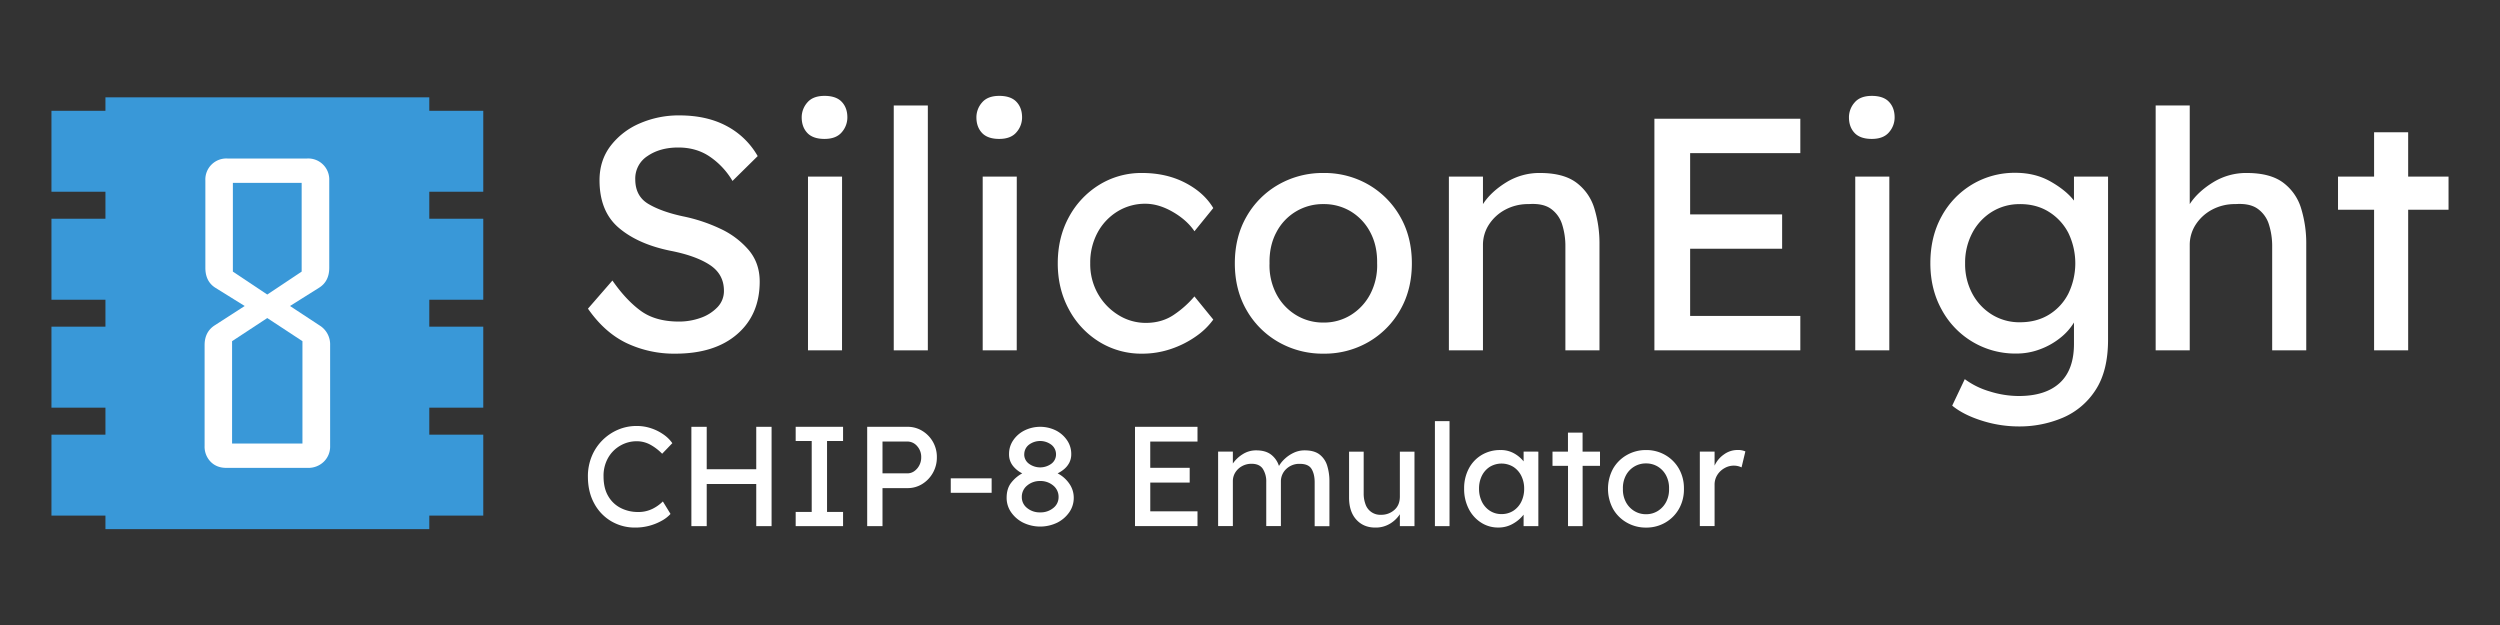 <svg id="Layer_1" data-name="Layer 1" xmlns="http://www.w3.org/2000/svg" viewBox="0 0 2000 500"><rect x="0" y="0" width="2000" height="500" fill="#333333" stroke="none"/><defs><style>.cls-1{fill:#fff;}.cls-2{fill:#3998D8}</style></defs><title>Artboard 1</title><path class="cls-1" d="M489.94,224.42q10.86,15.63,22.64,24.23t30.57,8.6a51.12,51.12,0,0,0,17.21-2.91,34,34,0,0,0,13.5-8.47,18.54,18.54,0,0,0,5.29-13.24q0-13.23-11.25-20.65T536.27,200.6q-25.95-5.29-41.3-18.4t-15.35-38q0-15.89,8.87-27.53a57.89,57.89,0,0,1,23.42-18,78,78,0,0,1,31.51-6.35q22,0,37.85,8.47a61.7,61.7,0,0,1,24.88,24.09L586,144.75a60.86,60.86,0,0,0-18-19.33Q557.18,118,542.62,118t-24.48,6.75a21.36,21.36,0,0,0-9.93,18.66q0,13.5,10.46,19.72t27.66,9.93A130.76,130.76,0,0,1,576,182.86a67,67,0,0,1,22.89,17.08q8.86,10.45,8.87,25.28,0,26.47-18,42.09t-49.5,15.62a88.85,88.85,0,0,1-39.05-8.47q-17.6-8.47-30.84-27.53Z"/><path class="cls-1" d="M659.62,111.13q-9.27,0-13.76-4.77t-4.5-12.44A17.91,17.91,0,0,1,645.86,82q4.5-5.3,13.76-5.3t13.77,4.77q4.5,4.76,4.5,12.44a17.91,17.91,0,0,1-4.5,11.91Q668.89,111.13,659.62,111.13Zm14,169.15H646.39v-139h27.26Z"/><path class="cls-1" d="M715,280.28V84.39h27.27V280.28Z"/><path class="cls-1" d="M799.39,111.13q-9.27,0-13.76-4.77t-4.5-12.44A17.91,17.91,0,0,1,785.63,82q4.5-5.3,13.76-5.3t13.77,4.77q4.5,4.76,4.5,12.44a17.91,17.91,0,0,1-4.5,11.91Q808.66,111.13,799.39,111.13Zm14,169.15H786.16v-139h27.26Z"/><path class="cls-1" d="M872.19,210.66a47.87,47.87,0,0,0,6.22,24.49,47.29,47.29,0,0,0,16.41,16.94,41.15,41.15,0,0,0,21.84,6.22q13.23,0,23-6.88a79.68,79.68,0,0,0,15.88-14.3l15.09,18.53A56.9,56.9,0,0,1,956.9,269,77.67,77.67,0,0,1,937,279.09a71.06,71.06,0,0,1-23.29,3.84,63.92,63.92,0,0,1-34.41-9.53,67.87,67.87,0,0,1-24.22-25.95q-8.88-16.41-8.87-36.79,0-20.65,8.87-36.93a68.12,68.12,0,0,1,24.22-25.81,63.92,63.92,0,0,1,34.41-9.53q19.32,0,34.41,7.81t22.5,20.25L955.57,185q-6.09-9-17.33-15.48T916.4,163a42,42,0,0,0-22.5,6.22A44.52,44.52,0,0,0,878,186.17,50.54,50.54,0,0,0,872.19,210.66Z"/><path class="cls-1" d="M1129.49,210.66q0,21.18-9.4,37.46a68.52,68.52,0,0,1-25.41,25.54,70.29,70.29,0,0,1-35.87,9.27,71,71,0,0,1-36-9.27,68.23,68.23,0,0,1-25.55-25.54q-9.39-16.29-9.39-37.46t9.39-37.46a68.31,68.31,0,0,1,25.55-25.54,71,71,0,0,1,36-9.27,70.29,70.29,0,0,1,35.87,9.27,68.59,68.59,0,0,1,25.41,25.54Q1129.48,189.49,1129.49,210.66Zm-27.79,0q.25-14-5.43-24.75a42.25,42.25,0,0,0-15.49-16.68,41.44,41.44,0,0,0-22-5.95,41.72,41.72,0,0,0-37.72,22.63q-5.7,10.72-5.43,24.75a49.25,49.25,0,0,0,5.43,24.49,42.78,42.78,0,0,0,15.62,16.8,41.31,41.31,0,0,0,22.1,6.09,40.66,40.66,0,0,0,22-6.09,43.2,43.2,0,0,0,15.49-16.8A49.47,49.47,0,0,0,1101.7,210.66Z"/><path class="cls-1" d="M1231.93,138.39q18.79,0,29.12,7.68a40.07,40.07,0,0,1,14.43,20.65,95.53,95.53,0,0,1,4.1,28.85v84.71h-27.27V197.42a57,57,0,0,0-2.64-18,24.18,24.18,0,0,0-9-12.44q-6.36-4.5-17.74-3.7a38.4,38.4,0,0,0-18.79,4.5,35.1,35.1,0,0,0-13,11.91,29.69,29.69,0,0,0-4.77,16.41v84.18h-27.26v-139h27.26v22q6.36-9.79,18.53-17.34A50.26,50.26,0,0,1,1231.93,138.39Z"/><path class="cls-1" d="M1323.52,95h116.74v27.53h-88.15v49h73.59V199h-73.59v53.74h88.15v27.53H1323.52Z"/><path class="cls-1" d="M1497.44,111.13q-9.27,0-13.77-4.77t-4.5-12.44a17.91,17.91,0,0,1,4.5-11.91q4.5-5.3,13.77-5.3t13.76,4.77q4.5,4.76,4.5,12.44a17.91,17.91,0,0,1-4.5,11.91Q1506.7,111.13,1497.44,111.13Zm14,169.15H1484.2v-139h27.27Z"/><path class="cls-1" d="M1571.82,303.31a63.24,63.24,0,0,0,19.85,9.79,78.28,78.28,0,0,0,23.3,3.71q21.43,0,32.82-10.46T1659.18,275V258a45.83,45.83,0,0,1-10.59,12,57.45,57.45,0,0,1-16.15,9.26,53.1,53.1,0,0,1-19.32,3.58,66.77,66.77,0,0,1-59.7-35q-9.14-16.41-9.13-37.32,0-21.18,9-37.46a66.83,66.83,0,0,1,24.49-25.54,66,66,0,0,1,34.54-9.27q15.89,0,28.19,7t18.67,15.22V141.3h27.26V271.81q0,24.87-9.92,40.1a58.31,58.31,0,0,1-26.21,22.24,88.44,88.44,0,0,1-35.34,7,97.62,97.62,0,0,1-29.52-4.63q-14.68-4.63-23.69-12Zm44.21-140a41.67,41.67,0,0,0-22.63,6.22,43.72,43.72,0,0,0-15.62,16.94,50.79,50.79,0,0,0-5.69,24.22,50,50,0,0,0,5.69,24.09,44.05,44.05,0,0,0,15.62,16.81,41.67,41.67,0,0,0,22.63,6.22q13.23,0,23.16-6.09a41.93,41.93,0,0,0,15.49-16.81,55.82,55.82,0,0,0,0-48.57,43.06,43.06,0,0,0-15.49-16.81Q1629.26,163.27,1616,163.28Z"/><path class="cls-1" d="M1797.36,138.39q18.78,0,29.11,7.68a40,40,0,0,1,14.43,20.65,95.21,95.21,0,0,1,4.1,28.85v84.71h-27.26V197.42a57,57,0,0,0-2.65-18,24.07,24.07,0,0,0-9-12.44q-6.35-4.5-17.73-3.7a38.44,38.44,0,0,0-18.8,4.5,35.26,35.26,0,0,0-13,11.91,29.69,29.69,0,0,0-4.77,16.41v84.18h-27.26V84.39h27.26v78.89q6.36-9.79,18.54-17.34A50.21,50.21,0,0,1,1797.36,138.39Z"/><path class="cls-1" d="M1926.53,280.28h-27.26V167.78h-28.86V141.3h28.86V105.83h27.26V141.3h32.3v26.48h-32.3Z"/><path class="cls-1" d="M536.42,411.15a26.71,26.71,0,0,1-6.64,5.22,42.89,42.89,0,0,1-21.51,5.68A37.13,37.13,0,0,1,489,417a36.42,36.42,0,0,1-13.62-14.24q-5.06-9.19-5.06-21.57a41.67,41.67,0,0,1,3.07-16.12,39.15,39.15,0,0,1,8.51-12.83,39.66,39.66,0,0,1,12.49-8.46,37.53,37.53,0,0,1,14.87-3,36.16,36.16,0,0,1,12.09,2,38.2,38.2,0,0,1,9.88,5.11,27.83,27.83,0,0,1,6.64,6.64L529.72,363a40.4,40.4,0,0,0-9.3-7.16A22.58,22.58,0,0,0,509.29,353a25.9,25.9,0,0,0-12.88,3.4,26.2,26.2,0,0,0-9.82,9.71,28.87,28.87,0,0,0-3.75,15q0,9.54,3.8,15.89a24.12,24.12,0,0,0,10.11,9.48,30.14,30.14,0,0,0,13.56,3.12A25.26,25.26,0,0,0,522.12,407a31.57,31.57,0,0,0,8.17-5.85Z"/><path class="cls-1" d="M565.37,341.45v33.94H605V341.45h12.26v79.46H605V387.2H565.37v33.71H553.11V341.45Z"/><path class="cls-1" d="M674.45,420.91H636.54V409.56h12.83V352.8H636.54V341.45h37.91V352.8H661.63v56.76h12.82Z"/><path class="cls-1" d="M726.1,341.45a22.21,22.21,0,0,1,11.7,3.23,24.27,24.27,0,0,1,11.69,21.18,24.77,24.77,0,0,1-3.18,12.42,24.47,24.47,0,0,1-8.51,8.92,21.91,21.91,0,0,1-11.7,3.29H706v30.42H693.75V341.45Zm-.22,37.23a9.4,9.4,0,0,0,5.56-1.76,13,13,0,0,0,4-4.65,13.51,13.51,0,0,0,1.53-6.41,12.88,12.88,0,0,0-3.29-9,10.26,10.26,0,0,0-7.83-3.64H706v25.43Z"/><path class="cls-1" d="M760.61,394.23V382.66h32.7v11.57Z"/><path class="cls-1" d="M859,398.21a20.06,20.06,0,0,1-3.57,11.58,25.75,25.75,0,0,1-9.65,8.34,31.31,31.31,0,0,1-27.25,0,25.68,25.68,0,0,1-9.65-8.34,20.06,20.06,0,0,1-3.57-11.58q0-7.5,3.8-12.21a28.4,28.4,0,0,1,8.68-7.32,21.85,21.85,0,0,1-7.37-5.9,14.67,14.67,0,0,1-3.18-9.65,19.1,19.1,0,0,1,3.29-10.84,23.6,23.6,0,0,1,9-7.89,28.51,28.51,0,0,1,25.26,0,23.87,23.87,0,0,1,8.91,7.89A19.18,19.18,0,0,1,857,363.13a14.8,14.8,0,0,1-1.65,7.21,17.1,17.1,0,0,1-4.14,5.05,25.53,25.53,0,0,1-5.11,3.29,25.8,25.8,0,0,1,9.37,8.29A19.54,19.54,0,0,1,859,398.21Zm-26.9,11.69a15.83,15.83,0,0,0,10.55-3.52,10.85,10.85,0,0,0,4.21-8.63,11.56,11.56,0,0,0-4.32-9.36,15.81,15.81,0,0,0-10.44-3.58,15.63,15.63,0,0,0-10.33,3.58,11.56,11.56,0,0,0-4.32,9.36,10.84,10.84,0,0,0,4.2,8.63A15.69,15.69,0,0,0,832.13,409.9Zm-12.72-46.43a9.12,9.12,0,0,0,3.75,7.49,15.19,15.19,0,0,0,18,0,9.17,9.17,0,0,0,3.69-7.49,9.68,9.68,0,0,0-3.57-7.55,14.95,14.95,0,0,0-18.28,0A9.69,9.69,0,0,0,819.41,363.47Z"/><path class="cls-1" d="M908,341.45H958v11.8h-37.8v21h31.55v11.81H920.22v23H958v11.81H908Z"/><path class="cls-1" d="M1005,360.29q7.38,0,11.81,3.35a18.44,18.44,0,0,1,6.36,9.14,24.45,24.45,0,0,1,4.65-5.73,27.4,27.4,0,0,1,7.15-4.83,20.33,20.33,0,0,1,8.74-1.93q7.72,0,12,3.35a17.78,17.78,0,0,1,6.07,9,42,42,0,0,1,1.76,12.54v35.76h-11.81V385.83q0-6.57-2.49-10.67t-9.43-4.08a14.91,14.91,0,0,0-10.84,4.14,13.48,13.48,0,0,0-4.25,10v35.64H1013v-35.3a18.55,18.55,0,0,0-2.72-10.45q-2.73-4.08-9-4.08a15.34,15.34,0,0,0-7.72,1.93,14.58,14.58,0,0,0-5.34,5.05,13.07,13.07,0,0,0-1.93,7v35.87h-11.8v-59.6h11.8v9.54a26.21,26.21,0,0,1,7.67-7.32A19.72,19.72,0,0,1,1005,360.29Z"/><path class="cls-1" d="M1119.89,397.19V361.31h11.69v59.6h-11.69v-9.54a24,24,0,0,1-7.66,7.44,21.92,21.92,0,0,1-12.09,3.24q-9.32,0-15.1-6.36t-5.79-17.6V361.31h11.69v33.61a24.26,24.26,0,0,0,1.42,8.39,12.45,12.45,0,0,0,12.55,8.52,15.54,15.54,0,0,0,10.55-3.86Q1119.9,404.11,1119.89,397.19Z"/><path class="cls-1" d="M1147.93,420.91v-84h11.69v84Z"/><path class="cls-1" d="M1230.68,361.31v59.6h-11.8v-9.19a27.92,27.92,0,0,1-8.06,7,23,23,0,0,1-12.38,3.3,24.76,24.76,0,0,1-13.67-4,28,28,0,0,1-9.82-11,34.53,34.53,0,0,1-3.64-16.12,33.41,33.41,0,0,1,3.75-16.06,27.54,27.54,0,0,1,10.33-10.9,28.75,28.75,0,0,1,15-3.91,21.44,21.44,0,0,1,10.95,2.72,25.88,25.88,0,0,1,7.55,6.36v-7.84Zm-29.51,49.95a17.07,17.07,0,0,0,9.54-2.67,18,18,0,0,0,6.35-7.26,23.22,23.22,0,0,0,2.27-10.39,22.61,22.61,0,0,0-2.27-10.22,18.1,18.1,0,0,0-6.35-7.2,18.14,18.14,0,0,0-18.85-.06,17.79,17.79,0,0,0-6.36,7.15,22.84,22.84,0,0,0-2.27,10.33,23.22,23.22,0,0,0,2.27,10.39,18,18,0,0,0,6.36,7.26A16.66,16.66,0,0,0,1201.17,411.26Z"/><path class="cls-1" d="M1266.1,420.91h-11.69V372.67H1242V361.31h12.37V346.1h11.69v15.21H1280v11.36H1266.1Z"/><path class="cls-1" d="M1347.15,391.06a31.53,31.53,0,0,1-4,16.06,29.37,29.37,0,0,1-10.9,10.95,30.13,30.13,0,0,1-15.38,4,30.49,30.49,0,0,1-15.44-4,29.36,29.36,0,0,1-11-10.95,34,34,0,0,1,0-32.13,29.36,29.36,0,0,1,11-10.95,30.48,30.48,0,0,1,15.44-4,30.13,30.13,0,0,1,15.38,4,29.37,29.37,0,0,1,10.9,10.95A31.54,31.54,0,0,1,1347.15,391.06Zm-11.92,0a21.48,21.48,0,0,0-2.32-10.62,18.16,18.16,0,0,0-6.65-7.15,17.79,17.79,0,0,0-9.42-2.55,17.87,17.87,0,0,0-16.17,9.7,21.37,21.37,0,0,0-2.33,10.62,21.11,21.11,0,0,0,2.33,10.5,18.37,18.37,0,0,0,6.69,7.2,17.7,17.7,0,0,0,9.48,2.61,17.4,17.4,0,0,0,9.42-2.61,18.57,18.57,0,0,0,6.65-7.2A21.21,21.21,0,0,0,1335.23,391.06Z"/><path class="cls-1" d="M1393.24,373.91a14.22,14.22,0,0,0-2.78-1,14.8,14.8,0,0,0-10.62,1.47,16.11,16.11,0,0,0-5.84,5.34,14.42,14.42,0,0,0-2.33,8.23v32.92h-11.81v-59.6h11.81v11.24a21.89,21.89,0,0,1,7.55-9,18.28,18.28,0,0,1,10.61-3.51,14.75,14.75,0,0,1,6.47,1.13Z"/><rect class="cls-1" x="145.77" y="111.4" width="136.08" height="278.34"/><polygon class="cls-2" points="241.33 217.28 241.33 146.28 186.3 146.28 186.3 217.28 213.81 235.63 241.33 217.28"/><polygon class="cls-2" points="185.66 272.94 185.66 354.85 241.96 354.85 241.96 272.94 213.81 254.44 185.66 272.94"/><path class="cls-2" d="M386.61,153.41V88.64H343.43V77.85H84.35V88.64H41.17v64.77H84.35V175H41.17v64.77H84.35v21.59H41.17v64.77H84.35v21.59H41.17v64.77H84.35v10.8H343.43v-10.8h43.18V347.72H343.43V326.13h43.18V261.36H343.43V239.77h43.18V175H343.43V153.41ZM264.1,356.75A16.84,16.84,0,0,1,259,369.4a17.67,17.67,0,0,1-12.81,4.9H181.08q-7.76,0-12.57-4.9a17.25,17.25,0,0,1-4.83-12.65V276.11q0-10.61,8.07-15.82l24-15.49-23.4-14.55q-8.06-5.06-8.06-16v-69.9a16.79,16.79,0,0,1,17.55-17.55h64a16.81,16.81,0,0,1,17.56,17.55v69.9q0,10.91-8.23,16L232,244.8l23.56,15.49a17.76,17.76,0,0,1,8.54,15.82Z"/></svg>
